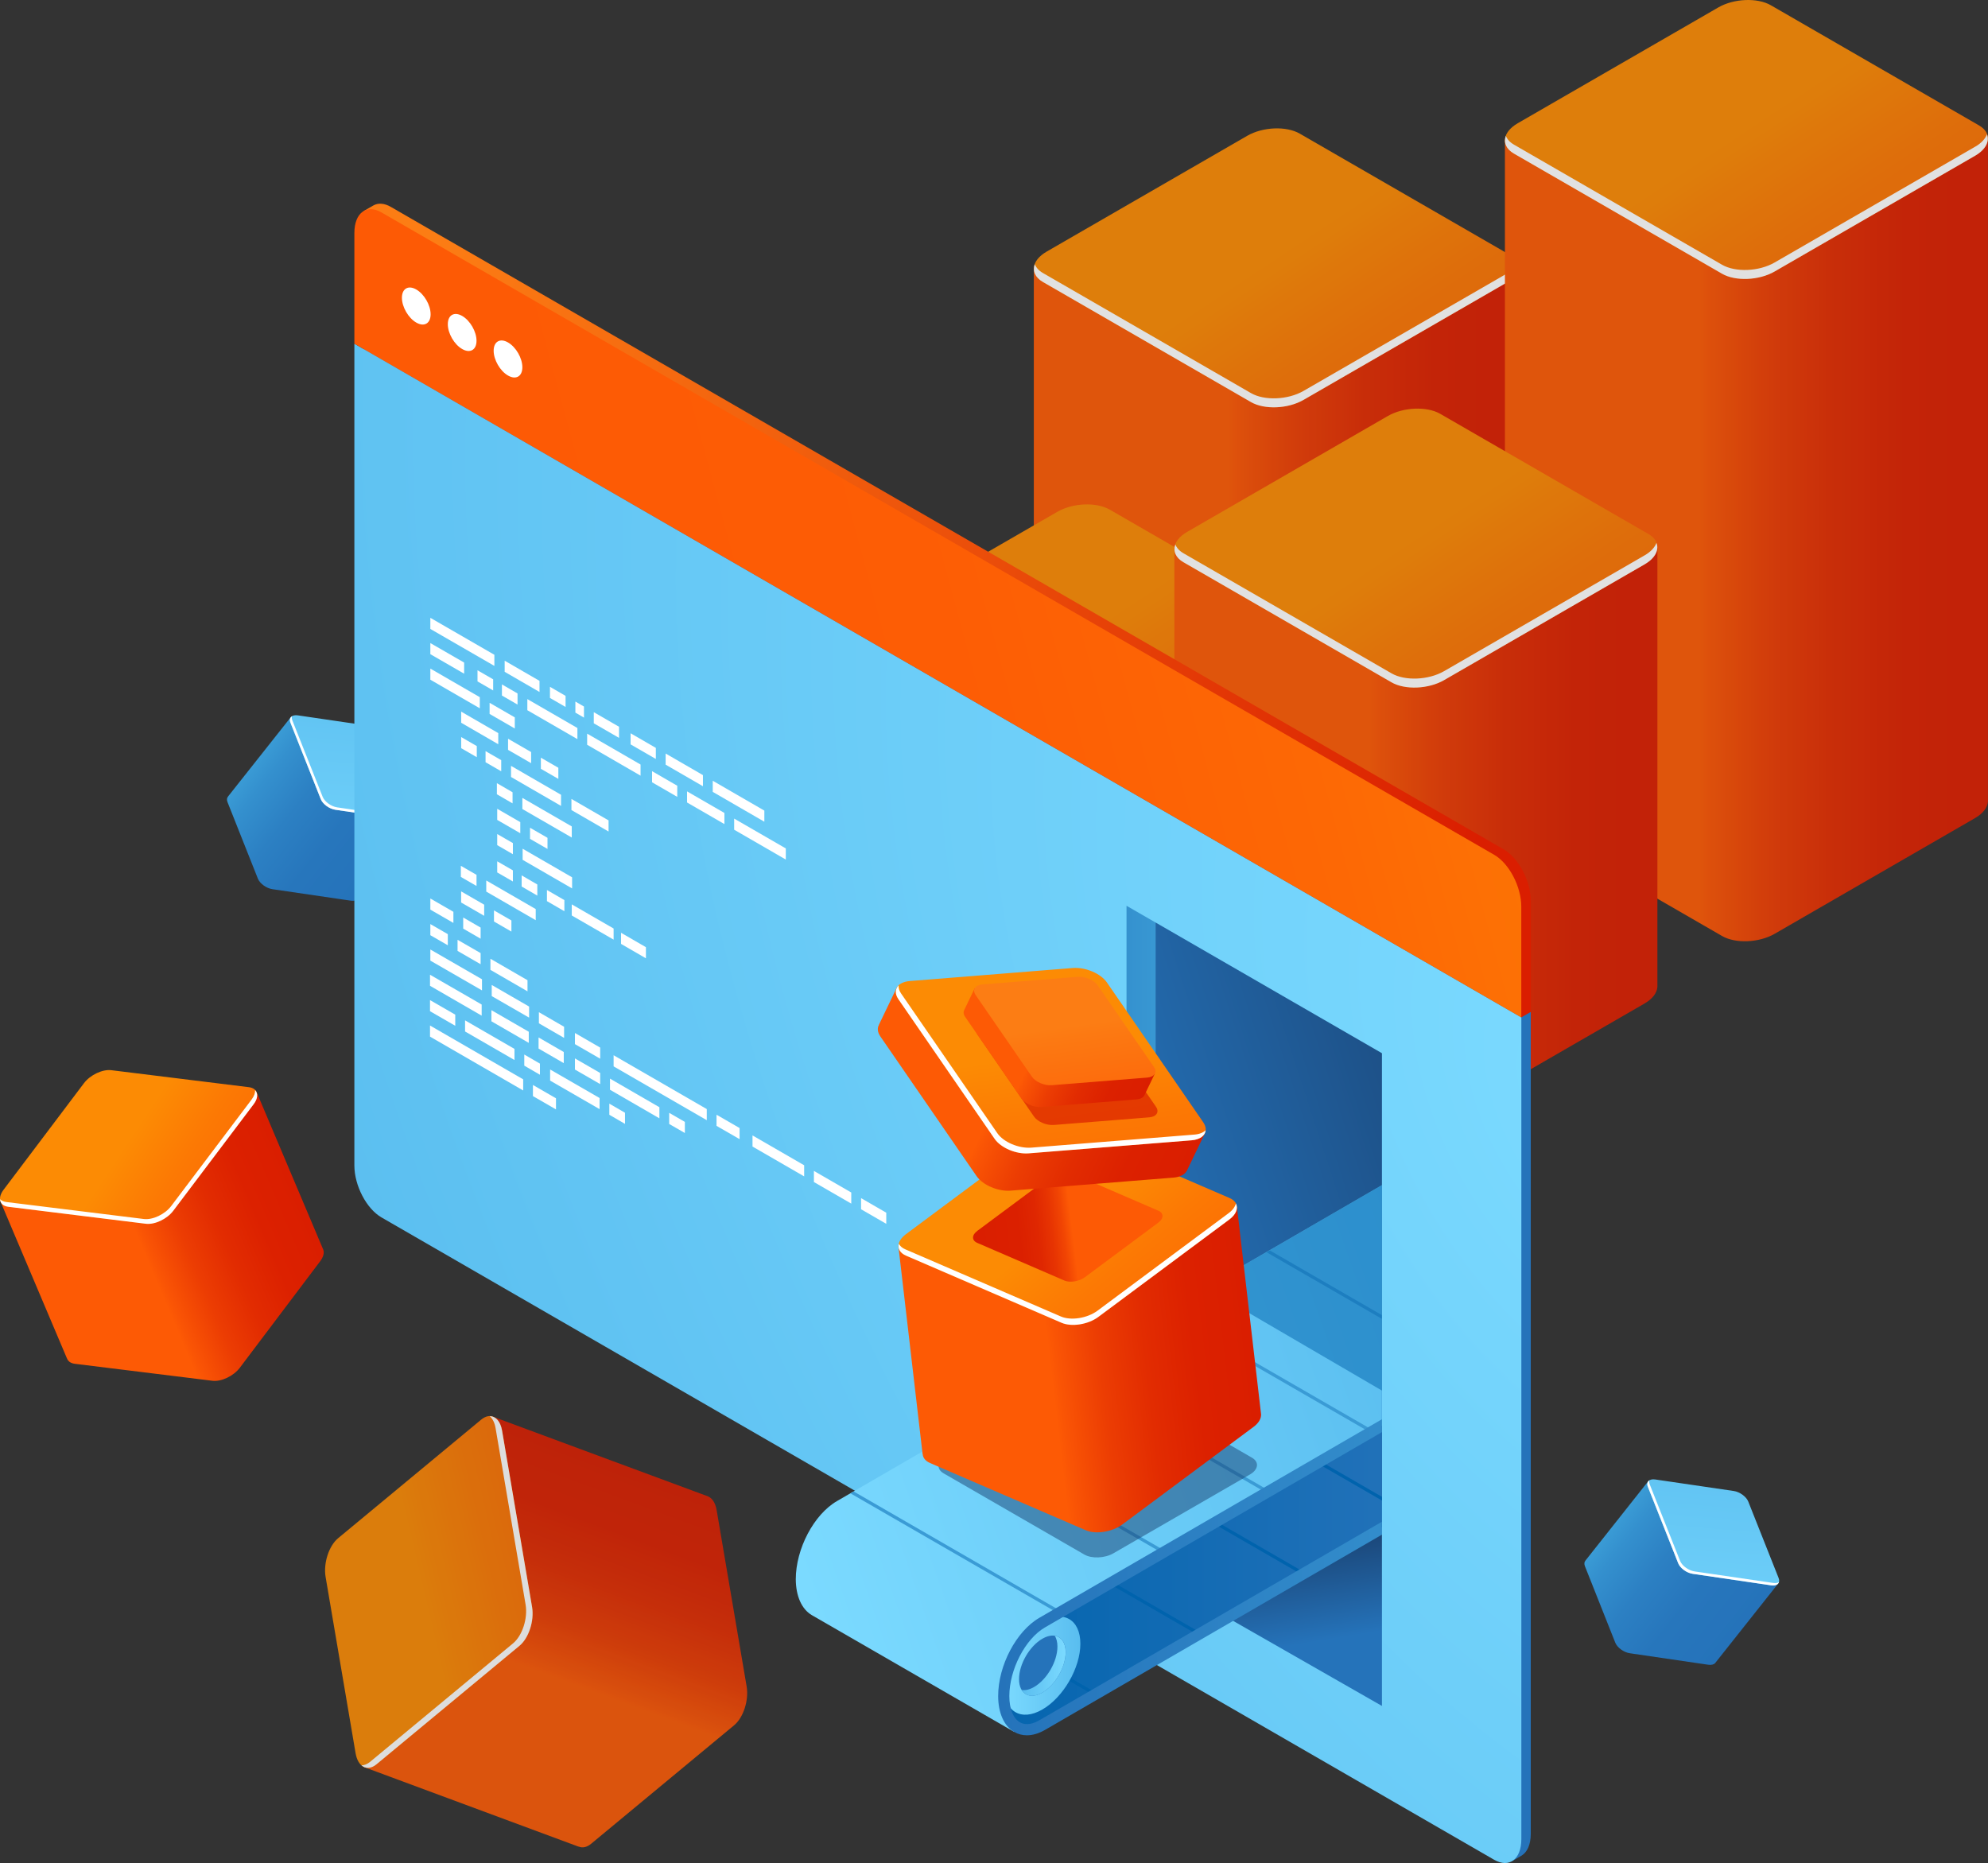 <?xml version="1.0" encoding="UTF-8" standalone="no"?>
<!-- Generator: Adobe Illustrator 23.0.2, SVG Export Plug-In . SVG Version: 6.00 Build 0)  -->

<svg
   xmlns:dc="http://purl.org/dc/elements/1.1/"
   xmlns:cc="http://creativecommons.org/ns#"
   xmlns:rdf="http://www.w3.org/1999/02/22-rdf-syntax-ns#"
   xmlns:svg="http://www.w3.org/2000/svg"
   xmlns="http://www.w3.org/2000/svg"
   xmlns:xlink="http://www.w3.org/1999/xlink"
   xmlns:sodipodi="http://sodipodi.sourceforge.net/DTD/sodipodi-0.dtd"
   xmlns:inkscape="http://www.inkscape.org/namespaces/inkscape"
   version="1.1"
   id="Ñëîé_1"
   x="0px"
   y="0px"
   viewBox="0 0 362.96 340.172"
   xml:space="preserve"
   sodipodi:docname="webDev.svg"
   inkscape:version="0.92.4 (5da689c313, 2019-01-14)"
   width="362.96"
   height="340.172"><rect x="0" y="0" width="362.96" height="340.172" fill="#333333" stroke="none"/><defs
     id="defs9061" /><sodipodi:namedview
     pagecolor="#ffffff"
     bordercolor="#666666"
     borderopacity="1"
     objecttolerance="10"
     gridtolerance="10"
     guidetolerance="10"
     inkscape:pageopacity="0"
     inkscape:pageshadow="2"
     inkscape:window-width="1920"
     inkscape:window-height="1017"
     id="namedview9059"
     showgrid="false"
     inkscape:zoom="1.3387888"
     inkscape:cx="43.434855"
     inkscape:cy="162.17428"
     inkscape:window-x="-8"
     inkscape:window-y="-8"
     inkscape:window-maximized="1"
     inkscape:current-layer="Ñëîé_1" /><style
     type="text/css"
     id="style7662">
	.st0{fill:url(#SVGID_1_);}
	.st1{opacity:0.5;}
	.st2{clip-path:url(#SVGID_3_);}
	.st3{fill:url(#SVGID_4_);}
	.st4{fill:url(#SVGID_5_);}
	.st5{fill:#FFFFFF;}
	.st6{fill:url(#SVGID_6_);}
	.st7{fill:url(#SVGID_7_);}
	.st8{clip-path:url(#SVGID_9_);}
	.st9{fill:url(#SVGID_10_);}
	.st10{fill:url(#SVGID_11_);}
	.st11{fill:url(#SVGID_12_);}
	.st12{fill:url(#SVGID_13_);}
	.st13{fill:url(#SVGID_14_);}
	.st14{fill:url(#SVGID_15_);}
	.st15{fill:url(#SVGID_16_);}
	.st16{fill:url(#SVGID_17_);}
	.st17{opacity:0.2;}
	.st18{fill:url(#SVGID_18_);}
	.st19{fill:url(#SVGID_19_);}
	.st20{fill:url(#SVGID_20_);}
	.st21{fill:url(#SVGID_21_);}
	.st22{opacity:0.25;}
	.st23{fill:url(#SVGID_22_);}
	.st24{fill:url(#SVGID_23_);}
	.st25{fill:#454D51;}
	.st26{fill:#4B4B4B;}
	.st27{fill:url(#SVGID_24_);}
	.st28{fill:#FD4902;}
	.st29{opacity:0.5;fill:#FD4902;}
	.st30{fill:url(#SVGID_25_);}
	.st31{clip-path:url(#SVGID_27_);}
	.st32{fill:url(#SVGID_28_);}
	.st33{fill:url(#SVGID_29_);}
	.st34{fill:url(#SVGID_30_);}
	.st35{fill:url(#SVGID_31_);}
	.st36{fill:url(#SVGID_32_);}
	.st37{fill:url(#SVGID_33_);}
	.st38{fill:url(#SVGID_34_);}
	.st39{fill:url(#SVGID_35_);}
	.st40{fill:url(#SVGID_36_);}
	.st41{fill:url(#SVGID_37_);}
	.st42{fill:url(#SVGID_38_);}
	.st43{fill:url(#SVGID_39_);}
	.st44{fill:url(#SVGID_40_);}
	.st45{fill:url(#SVGID_41_);}
	.st46{fill:#7BDAFF;}
	.st47{fill:url(#SVGID_42_);}
	.st48{clip-path:url(#SVGID_44_);}
	.st49{fill:url(#SVGID_45_);}
	.st50{fill:#0063AD;}
	.st51{fill:url(#SVGID_46_);}
	.st52{fill:#3A9BD5;}
	.st53{fill:url(#SVGID_47_);}
	.st54{fill:#2573BA;}
	.st55{fill:url(#SVGID_48_);}
	.st56{fill:url(#SVGID_49_);}
	.st57{opacity:0.5;fill:#0063AD;}
	.st58{opacity:0.5;fill:#1A4272;}
	.st59{fill:url(#SVGID_50_);}
	.st60{fill:url(#SVGID_51_);}
	.st61{fill:url(#SVGID_52_);}
	.st62{fill:url(#SVGID_53_);}
	.st63{fill:url(#SVGID_54_);}
	.st64{opacity:0.7;fill:#DA1E00;}
	.st65{fill:url(#SVGID_55_);}
	.st66{fill:url(#SVGID_56_);}
	.st67{clip-path:url(#SVGID_58_);}
	.st68{fill:url(#SVGID_59_);}
	.st69{fill:url(#SVGID_60_);}
</style><linearGradient
     id="SVGID_1_"
     gradientUnits="userSpaceOnUse"
     x1="-383.987"
     y1="1.429"
     x2="1126.308"
     y2="494.492"><stop
       offset="0"
       style="stop-color:#59BDEF"
       id="stop7664" /><stop
       offset="1"
       style="stop-color:#7BDAFF"
       id="stop7666" /></linearGradient><g
     class="st1"
     id="g7865"
     style="opacity:0.851"
     transform="translate(-224.74,-32.682)"><defs
       id="defs7730"><rect
         id="SVGID_8_"
         x="290.14"
         y="1.1"
         class="st1"
         width="309.86"
         height="261.52"
         style="opacity:0.5" /></defs><clipPath
       id="SVGID_9_"><use
         xlink:href="#SVGID_8_"
         style="overflow:visible"
         id="use7732"
         x="0"
         y="0"
         width="100%"
         height="100%" /></clipPath><g
       class="st8"
       clip-path="url(#SVGID_9_)"
       id="g7863"><g
         id="g7765"
         transform="translate(-25.67,92.6)"><linearGradient
           id="SVGID_10_"
           gradientUnits="userSpaceOnUse"
           x1="439.165"
           y1="79.187"
           x2="527.344"
           y2="79.187"><stop
             offset="0.403"
             style="stop-color:#FD5A05"
             id="stop7735" /><stop
             offset="0.423"
             style="stop-color:#FA5505"
             id="stop7737" /><stop
             offset="0.55"
             style="stop-color:#EC3D03"
             id="stop7739" /><stop
             offset="0.685"
             style="stop-color:#E22C01"
             id="stop7741" /><stop
             offset="0.829"
             style="stop-color:#DC2100"
             id="stop7743" /><stop
             offset="1"
             style="stop-color:#DA1E00"
             id="stop7745" /></linearGradient><path
           class="st9"
           d="m 527.34,-11.01 h -88.18 v 154.95 h 0.02 c -0.06,0.95 0.46,1.87 1.64,2.55 l 37.99,21.93 c 2.46,1.42 6.75,1.24 9.59,-0.4 l 36.61,-21.14 c 1.46,-0.85 2.24,-1.91 2.33,-2.95 h 0.01 V -11.01 Z"
           id="path7748"
           style="fill:url(#SVGID_10_)"
           inkscape:connector-curvature="0" /><linearGradient
           id="SVGID_11_"
           gradientUnits="userSpaceOnUse"
           x1="444.36"
           y1="-69.672"
           x2="538.497"
           y2="72.293"><stop
             offset="0.403"
             style="stop-color:#FC8B04"
             id="stop7750" /><stop
             offset="0.51"
             style="stop-color:#FC7904"
             id="stop7752" /><stop
             offset="0.656"
             style="stop-color:#FD6805"
             id="stop7754" /><stop
             offset="0.813"
             style="stop-color:#FD5D05"
             id="stop7756" /><stop
             offset="1"
             style="stop-color:#FD5A05"
             id="stop7758" /></linearGradient><path
           class="st10"
           d="M 478.81,13.49 440.82,-8.44 c -2.46,-1.42 -2.15,-3.9 0.69,-5.54 l 36.61,-21.14 c 2.84,-1.64 7.13,-1.82 9.59,-0.4 l 37.99,21.93 c 2.46,1.42 2.15,3.9 -0.69,5.54 L 488.4,13.1 c -2.84,1.64 -7.13,1.81 -9.59,0.39 z"
           id="path7761"
           style="fill:url(#SVGID_11_)"
           inkscape:connector-curvature="0" /><path
           class="st5"
           d="M 525.01,-9.67 488.4,11.46 c -2.84,1.64 -7.13,1.82 -9.59,0.4 l -37.99,-21.93 c -0.78,-0.45 -1.25,-1.01 -1.48,-1.61 -0.44,1.19 0.02,2.41 1.48,3.25 l 37.99,21.93 c 2.46,1.42 6.75,1.24 9.59,-0.4 l 36.61,-21.14 c 1.94,-1.12 2.67,-2.63 2.17,-3.92 -0.3,0.81 -1.02,1.62 -2.17,2.29 z"
           id="path7763"
           style="fill:#ffffff"
           inkscape:connector-curvature="0" /></g><g
         id="g7797"><linearGradient
           id="SVGID_12_"
           gradientUnits="userSpaceOnUse"
           x1="499.5"
           y1="131.345"
           x2="587.679"
           y2="131.345"><stop
             offset="0.403"
             style="stop-color:#FD5A05"
             id="stop7767" /><stop
             offset="0.423"
             style="stop-color:#FA5505"
             id="stop7769" /><stop
             offset="0.55"
             style="stop-color:#EC3D03"
             id="stop7771" /><stop
             offset="0.685"
             style="stop-color:#E22C01"
             id="stop7773" /><stop
             offset="0.829"
             style="stop-color:#DC2100"
             id="stop7775" /><stop
             offset="1"
             style="stop-color:#DA1E00"
             id="stop7777" /></linearGradient><path
           class="st11"
           d="M 587.68,58.15 H 499.5 v 120.96 h 0.02 c -0.06,0.95 0.46,1.87 1.64,2.55 l 37.99,21.93 c 2.46,1.42 6.75,1.24 9.59,-0.4 l 36.61,-21.14 c 1.46,-0.85 2.24,-1.91 2.33,-2.95 h 0.01 V 58.15 Z"
           id="path7780"
           style="fill:url(#SVGID_12_)"
           inkscape:connector-curvature="0" /><linearGradient
           id="SVGID_13_"
           gradientUnits="userSpaceOnUse"
           x1="504.695"
           y1="-0.517"
           x2="598.833"
           y2="141.448"><stop
             offset="0.403"
             style="stop-color:#FC8B04"
             id="stop7782" /><stop
             offset="0.51"
             style="stop-color:#FC7904"
             id="stop7784" /><stop
             offset="0.656"
             style="stop-color:#FD6805"
             id="stop7786" /><stop
             offset="0.813"
             style="stop-color:#FD5D05"
             id="stop7788" /><stop
             offset="1"
             style="stop-color:#FD5A05"
             id="stop7790" /></linearGradient><path
           class="st12"
           d="M 539.15,82.65 501.16,60.72 c -2.46,-1.42 -2.15,-3.9 0.69,-5.54 l 36.61,-21.14 c 2.84,-1.64 7.13,-1.82 9.59,-0.4 l 37.99,21.93 c 2.46,1.42 2.15,3.9 -0.69,5.54 l -36.61,21.14 c -2.84,1.64 -7.14,1.82 -9.59,0.4 z"
           id="path7793"
           style="fill:url(#SVGID_13_)"
           inkscape:connector-curvature="0" /><path
           class="st5"
           d="m 585.34,59.48 -36.61,21.14 c -2.84,1.64 -7.13,1.82 -9.59,0.4 L 501.15,59.09 c -0.78,-0.45 -1.25,-1.01 -1.48,-1.61 -0.44,1.19 0.02,2.41 1.48,3.25 l 37.99,21.93 c 2.46,1.42 6.75,1.24 9.59,-0.4 l 36.61,-21.14 c 1.94,-1.12 2.67,-2.63 2.17,-3.92 -0.3,0.81 -1.01,1.62 -2.17,2.28 z"
           id="path7795"
           style="fill:#ffffff"
           inkscape:connector-curvature="0" /></g><g
         id="g7829"><linearGradient
           id="SVGID_14_"
           gradientUnits="userSpaceOnUse"
           x1="378.817"
           y1="176.746"
           x2="466.996"
           y2="176.746"><stop
             offset="0.403"
             style="stop-color:#FD5A05"
             id="stop7799" /><stop
             offset="0.423"
             style="stop-color:#FA5505"
             id="stop7801" /><stop
             offset="0.55"
             style="stop-color:#EC3D03"
             id="stop7803" /><stop
             offset="0.685"
             style="stop-color:#E22C01"
             id="stop7805" /><stop
             offset="0.829"
             style="stop-color:#DC2100"
             id="stop7807" /><stop
             offset="1"
             style="stop-color:#DA1E00"
             id="stop7809" /></linearGradient><path
           class="st13"
           d="m 467,150.25 h -88.18 v 27.55 h 0.02 c -0.06,0.95 0.46,1.87 1.64,2.55 l 37.99,21.93 c 2.46,1.42 6.75,1.24 9.59,-0.4 l 36.61,-21.14 c 1.46,-0.85 2.24,-1.91 2.33,-2.95 v 0 z"
           id="path7812"
           style="fill:url(#SVGID_14_)"
           inkscape:connector-curvature="0" /><linearGradient
           id="SVGID_15_"
           gradientUnits="userSpaceOnUse"
           x1="384.012"
           y1="91.587"
           x2="478.15"
           y2="233.551"><stop
             offset="0.403"
             style="stop-color:#FC8B04"
             id="stop7814" /><stop
             offset="0.51"
             style="stop-color:#FC7904"
             id="stop7816" /><stop
             offset="0.656"
             style="stop-color:#FD6805"
             id="stop7818" /><stop
             offset="0.813"
             style="stop-color:#FD5D05"
             id="stop7820" /><stop
             offset="1"
             style="stop-color:#FD5A05"
             id="stop7822" /></linearGradient><path
           class="st14"
           d="m 418.46,174.75 -37.99,-21.93 c -2.46,-1.42 -2.15,-3.9 0.69,-5.54 l 36.61,-21.14 c 2.84,-1.64 7.13,-1.82 9.59,-0.4 l 37.99,21.93 c 2.46,1.42 2.15,3.9 -0.69,5.54 l -36.61,21.14 c -2.84,1.64 -7.13,1.82 -9.59,0.4 z"
           id="path7825"
           style="fill:url(#SVGID_15_)"
           inkscape:connector-curvature="0" /><path
           class="st5"
           d="m 464.66,151.59 -36.61,21.14 c -2.84,1.64 -7.13,1.82 -9.59,0.4 L 380.47,151.2 c -0.78,-0.45 -1.25,-1.01 -1.48,-1.61 -0.44,1.19 0.02,2.41 1.48,3.25 l 37.99,21.93 c 2.46,1.42 6.75,1.24 9.59,-0.4 l 36.61,-21.14 c 1.94,-1.12 2.67,-2.63 2.17,-3.92 -0.3,0.8 -1.01,1.61 -2.17,2.28 z"
           id="path7827"
           style="fill:#ffffff"
           inkscape:connector-curvature="0" /></g><g
         id="g7861"><linearGradient
           id="SVGID_16_"
           gradientUnits="userSpaceOnUse"
           x1="439.152"
           y1="185.581"
           x2="527.331"
           y2="185.581"><stop
             offset="0.403"
             style="stop-color:#FD5A05"
             id="stop7831" /><stop
             offset="0.423"
             style="stop-color:#FA5505"
             id="stop7833" /><stop
             offset="0.55"
             style="stop-color:#EC3D03"
             id="stop7835" /><stop
             offset="0.685"
             style="stop-color:#E22C01"
             id="stop7837" /><stop
             offset="0.829"
             style="stop-color:#DC2100"
             id="stop7839" /><stop
             offset="1"
             style="stop-color:#DA1E00"
             id="stop7841" /></linearGradient><path
           class="st15"
           d="m 527.33,132.76 h -88.18 v 80.21 h 0.02 c -0.06,0.95 0.46,1.87 1.64,2.55 l 37.99,21.93 c 2.46,1.42 6.75,1.24 9.59,-0.4 L 525,215.91 c 1.46,-0.85 2.24,-1.91 2.33,-2.95 h 0.01 v -80.2 z"
           id="path7844"
           style="fill:url(#SVGID_16_)"
           inkscape:connector-curvature="0" /><linearGradient
           id="SVGID_17_"
           gradientUnits="userSpaceOnUse"
           x1="444.347"
           y1="74.096"
           x2="538.485"
           y2="216.06"><stop
             offset="0.403"
             style="stop-color:#FC8B04"
             id="stop7846" /><stop
             offset="0.51"
             style="stop-color:#FC7904"
             id="stop7848" /><stop
             offset="0.656"
             style="stop-color:#FD6805"
             id="stop7850" /><stop
             offset="0.813"
             style="stop-color:#FD5D05"
             id="stop7852" /><stop
             offset="1"
             style="stop-color:#FD5A05"
             id="stop7854" /></linearGradient><path
           class="st16"
           d="m 478.8,157.26 -37.99,-21.93 c -2.46,-1.42 -2.15,-3.9 0.69,-5.54 l 36.61,-21.14 c 2.84,-1.64 7.13,-1.82 9.59,-0.4 l 37.99,21.93 c 2.46,1.42 2.15,3.9 -0.69,5.54 l -36.61,21.14 c -2.84,1.64 -7.13,1.82 -9.59,0.4 z"
           id="path7857"
           style="fill:url(#SVGID_17_)"
           inkscape:connector-curvature="0" /><path
           class="st5"
           d="m 525,134.09 -36.61,21.14 c -2.84,1.64 -7.13,1.82 -9.59,0.4 L 440.81,133.7 c -0.78,-0.45 -1.25,-1.01 -1.48,-1.61 -0.44,1.19 0.02,2.41 1.48,3.25 l 37.99,21.93 c 2.46,1.42 6.75,1.24 9.59,-0.4 L 525,135.73 c 1.94,-1.12 2.67,-2.63 2.17,-3.92 -0.31,0.81 -1.02,1.62 -2.17,2.28 z"
           id="path7859"
           style="fill:#ffffff"
           inkscape:connector-curvature="0" /></g></g></g><g
     class="st1"
     id="g7929"
     style="opacity:0.831"
     transform="translate(-407.486,-96.062)"><linearGradient
       id="SVGID_20_"
       gradientUnits="userSpaceOnUse"
       x1="32.742"
       y1="518.438"
       x2="100.913"
       y2="518.438"
       gradientTransform="matrix(0.348,-0.938,0.938,0.348,5.268,279.825)"><stop
         offset="0.403"
         style="stop-color:#FD5A05"
         id="stop7899" /><stop
         offset="0.423"
         style="stop-color:#FA5505"
         id="stop7901" /><stop
         offset="0.55"
         style="stop-color:#EC3D03"
         id="stop7903" /><stop
         offset="0.685"
         style="stop-color:#E22C01"
         id="stop7905" /><stop
         offset="0.829"
         style="stop-color:#DC2100"
         id="stop7907" /><stop
         offset="1"
         style="stop-color:#DA1E00"
         id="stop7909" /></linearGradient><path
       class="st20"
       d="m 497.63,354.79 -23.7,63.92 39.18,14.53 0.01,-0.02 c 0.67,0.3 1.48,0.17 2.29,-0.5 l 26.11,-21.64 c 1.69,-1.4 2.71,-4.56 2.29,-7.06 l -5.48,-32.22 c -0.22,-1.29 -0.78,-2.14 -1.51,-2.48 v -0.01 z"
       id="path7912"
       style="fill:url(#SVGID_20_)"
       inkscape:connector-curvature="0" /><linearGradient
       id="SVGID_21_"
       gradientUnits="userSpaceOnUse"
       x1="36.758"
       y1="442.359"
       x2="109.535"
       y2="552.11"
       gradientTransform="matrix(0.348,-0.938,0.938,0.348,5.268,279.825)"><stop
         offset="0.403"
         style="stop-color:#FC8B04"
         id="stop7914" /><stop
         offset="0.51"
         style="stop-color:#FC7904"
         id="stop7916" /><stop
         offset="0.656"
         style="stop-color:#FD6805"
         id="stop7918" /><stop
         offset="0.813"
         style="stop-color:#FD5D05"
         id="stop7920" /><stop
         offset="1"
         style="stop-color:#FD5A05"
         id="stop7922" /></linearGradient><path
       class="st21"
       d="m 502.35,396.55 -26.11,21.64 c -1.69,1.4 -3.4,0.51 -3.83,-1.99 l -5.48,-32.22 c -0.42,-2.5 0.6,-5.66 2.29,-7.06 l 26.11,-21.64 c 1.69,-1.4 3.4,-0.51 3.83,1.99 l 5.48,32.22 c 0.42,2.5 -0.6,5.66 -2.29,7.06 z"
       id="path7925"
       style="fill:url(#SVGID_21_)"
       inkscape:connector-curvature="0" /><path
       class="st5"
       d="m 497.97,356.84 5.48,32.22 c 0.42,2.5 -0.6,5.66 -2.29,7.06 l -26.11,21.64 c -0.54,0.44 -1.07,0.63 -1.57,0.64 0.75,0.64 1.75,0.63 2.75,-0.2 l 26.11,-21.64 c 1.69,-1.4 2.71,-4.56 2.29,-7.06 l -5.48,-32.22 c -0.29,-1.71 -1.19,-2.64 -2.26,-2.63 0.52,0.44 0.91,1.17 1.08,2.19 z"
       id="path7927"
       style="fill:#ffffff"
       inkscape:connector-curvature="0" /></g><linearGradient
     id="SVGID_25_"
     gradientUnits="userSpaceOnUse"
     x1="84.869"
     y1="78.722"
     x2="137.074"
     y2="78.722"><stop
       offset="0"
       style="stop-color:#59BDEF"
       id="stop8450" /><stop
       offset="1"
       style="stop-color:#7BDAFF"
       id="stop8452" /></linearGradient><g
     id="g8519"
     transform="translate(-224.74,-32.682)"><linearGradient
       id="SVGID_30_"
       gradientUnits="userSpaceOnUse"
       x1="1014.209"
       y1="335.432"
       x2="1065.059"
       y2="335.432"
       gradientTransform="matrix(0.921,-0.39,0.39,0.921,-831.023,360.015)"><stop
         offset="0.403"
         style="stop-color:#FD5A05"
         id="stop8489" /><stop
         offset="0.423"
         style="stop-color:#FA5505"
         id="stop8491" /><stop
         offset="0.55"
         style="stop-color:#EC3D03"
         id="stop8493" /><stop
         offset="0.685"
         style="stop-color:#E22C01"
         id="stop8495" /><stop
         offset="0.829"
         style="stop-color:#DC2100"
         id="stop8497" /><stop
         offset="1"
         style="stop-color:#DA1E00"
         id="stop8499" /></linearGradient><path
       class="st34"
       d="m 271.63,232.19 -46.82,19.84 12.16,28.7 0.01,-0.01 c 0.18,0.52 0.67,0.89 1.44,0.98 l 25.1,3.1 c 1.62,0.2 3.86,-0.86 5,-2.37 l 14.68,-19.46 c 0.59,-0.78 0.76,-1.52 0.57,-2.09 v 0 z"
       id="path8502"
       inkscape:connector-curvature="0"
       style="fill:url(#SVGID_30_)" /><linearGradient
       id="SVGID_31_"
       gradientUnits="userSpaceOnUse"
       x1="1017.205"
       y1="278.683"
       x2="1071.491"
       y2="360.55"
       gradientTransform="matrix(0.921,-0.39,0.39,0.921,-831.023,360.015)"><stop
         offset="0.403"
         style="stop-color:#FC8B04"
         id="stop8504" /><stop
         offset="0.51"
         style="stop-color:#FC7904"
         id="stop8506" /><stop
         offset="0.656"
         style="stop-color:#FD6805"
         id="stop8508" /><stop
         offset="0.813"
         style="stop-color:#FD5D05"
         id="stop8510" /><stop
         offset="1"
         style="stop-color:#FD5A05"
         id="stop8512" /></linearGradient><path
       class="st35"
       d="m 251.37,256.12 -25.1,-3.1 c -1.62,-0.2 -2.02,-1.59 -0.88,-3.1 l 14.68,-19.46 c 1.14,-1.51 3.38,-2.57 5,-2.37 l 25.1,3.1 c 1.62,0.2 2.02,1.59 0.88,3.1 l -14.68,19.46 c -1.14,1.51 -3.38,2.57 -5,2.37 z"
       id="path8515"
       inkscape:connector-curvature="0"
       style="fill:url(#SVGID_31_)" /><path
       class="st5"
       d="M 270.69,233.43 256,252.89 c -1.14,1.51 -3.38,2.57 -5,2.37 l -25.1,-3.1 c -0.52,-0.06 -0.89,-0.26 -1.15,-0.52 0.03,0.73 0.55,1.27 1.52,1.39 l 25.1,3.1 c 1.62,0.2 3.86,-0.86 5,-2.37 l 14.68,-19.46 c 0.78,-1.03 0.82,-1.99 0.27,-2.57 0.03,0.49 -0.17,1.08 -0.63,1.7 z"
       id="path8517"
       inkscape:connector-curvature="0"
       style="fill:#ffffff" /></g><g
     id="g8543"
     transform="translate(-224.74,-32.682)"><linearGradient
       id="SVGID_32_"
       gradientUnits="userSpaceOnUse"
       x1="288.774"
       y1="187.003"
       x2="318.977"
       y2="187.003"
       gradientTransform="matrix(0.784,0.621,-0.621,0.784,158.987,-151.564)"><stop
         offset="0"
         style="stop-color:#3A9BD5"
         id="stop8521" /><stop
         offset="0.117"
         style="stop-color:#3490CE"
         id="stop8523" /><stop
         offset="0.367"
         style="stop-color:#2C80C3"
         id="stop8525" /><stop
         offset="0.644"
         style="stop-color:#2776BC"
         id="stop8527" /><stop
         offset="1"
         style="stop-color:#2573BA"
         id="stop8529" /></linearGradient><path
       class="st36"
       d="m 301.54,182.34 -23.68,-18.74 -11.49,14.52 h 0.01 c -0.22,0.24 -0.27,0.6 -0.1,1.03 l 5.54,13.96 c 0.36,0.9 1.55,1.77 2.66,1.93 l 14.32,2.1 c 0.57,0.08 1.01,-0.04 1.25,-0.3 v 0 z"
       id="path8532"
       inkscape:connector-curvature="0"
       style="fill:url(#SVGID_32_)" /><linearGradient
       id="SVGID_33_"
       gradientUnits="userSpaceOnUse"
       x1="290.553"
       y1="153.296"
       x2="322.799"
       y2="201.924"
       gradientTransform="matrix(0.784,0.621,-0.621,0.784,158.987,-151.564)"><stop
         offset="0"
         style="stop-color:#59BDEF"
         id="stop8534" /><stop
         offset="1"
         style="stop-color:#7BDAFF"
         id="stop8536" /></linearGradient><path
       class="st37"
       d="m 283.3,178.6 -5.54,-13.96 c -0.36,-0.9 0.25,-1.5 1.36,-1.34 l 14.32,2.1 c 1.11,0.16 2.3,1.03 2.66,1.93 l 5.54,13.96 c 0.36,0.9 -0.25,1.5 -1.36,1.34 l -14.32,-2.1 c -1.11,-0.16 -2.3,-1.03 -2.66,-1.93 z"
       id="path8539"
       inkscape:connector-curvature="0"
       style="fill:url(#SVGID_33_)" /><path
       class="st5"
       d="m 300.63,182.2 -14.32,-2.1 c -1.11,-0.16 -2.3,-1.03 -2.66,-1.93 l -5.54,-13.96 c -0.11,-0.29 -0.12,-0.54 -0.05,-0.75 -0.37,0.23 -0.51,0.65 -0.29,1.19 l 5.54,13.96 c 0.36,0.9 1.55,1.77 2.66,1.93 l 14.32,2.1 c 0.76,0.11 1.27,-0.14 1.42,-0.59 -0.27,0.15 -0.63,0.21 -1.08,0.15 z"
       id="path8541"
       inkscape:connector-curvature="0"
       style="fill:#ffffff" /></g><g
     id="g8567"
     transform="translate(-224.74,-32.682)"><linearGradient
       id="SVGID_34_"
       gradientUnits="userSpaceOnUse"
       x1="569.694"
       y1="142.634"
       x2="599.898"
       y2="142.634"
       gradientTransform="matrix(0.784,0.621,-0.621,0.784,158.987,-151.564)"><stop
         offset="0"
         style="stop-color:#3A9BD5"
         id="stop8545" /><stop
         offset="0.117"
         style="stop-color:#3490CE"
         id="stop8547" /><stop
         offset="0.367"
         style="stop-color:#2C80C3"
         id="stop8549" /><stop
         offset="0.644"
         style="stop-color:#2776BC"
         id="stop8551" /><stop
         offset="1"
         style="stop-color:#2573BA"
         id="stop8553" /></linearGradient><path
       class="st38"
       d="m 549.37,321.85 -23.68,-18.74 -11.49,14.52 h 0.01 c -0.22,0.24 -0.27,0.6 -0.1,1.03 l 5.54,13.96 c 0.36,0.9 1.55,1.77 2.66,1.93 l 14.32,2.1 c 0.57,0.08 1.01,-0.04 1.25,-0.3 v 0 z"
       id="path8556"
       inkscape:connector-curvature="0"
       style="fill:url(#SVGID_34_)" /><linearGradient
       id="SVGID_35_"
       gradientUnits="userSpaceOnUse"
       x1="571.474"
       y1="108.927"
       x2="603.719"
       y2="157.554"
       gradientTransform="matrix(0.784,0.621,-0.621,0.784,158.987,-151.564)"><stop
         offset="0"
         style="stop-color:#59BDEF"
         id="stop8558" /><stop
         offset="1"
         style="stop-color:#7BDAFF"
         id="stop8560" /></linearGradient><path
       class="st39"
       d="m 531.13,318.12 -5.54,-13.96 c -0.36,-0.9 0.25,-1.5 1.36,-1.34 l 14.32,2.1 c 1.11,0.16 2.3,1.03 2.66,1.93 l 5.54,13.96 c 0.36,0.9 -0.25,1.5 -1.36,1.34 l -14.32,-2.1 c -1.11,-0.16 -2.31,-1.03 -2.66,-1.93 z"
       id="path8563"
       inkscape:connector-curvature="0"
       style="fill:url(#SVGID_35_)" /><path
       class="st5"
       d="m 548.46,321.71 -14.32,-2.1 c -1.11,-0.16 -2.3,-1.03 -2.66,-1.93 l -5.54,-13.96 c -0.11,-0.29 -0.12,-0.54 -0.05,-0.75 -0.37,0.23 -0.51,0.65 -0.29,1.19 l 5.54,13.96 c 0.36,0.9 1.55,1.77 2.66,1.93 l 14.32,2.1 c 0.76,0.11 1.27,-0.14 1.42,-0.59 -0.27,0.16 -0.63,0.22 -1.08,0.15 z"
       id="path8565"
       inkscape:connector-curvature="0"
       style="fill:#ffffff" /></g><g
     id="g9016"
     transform="translate(-224.74,-32.682)"><g
       id="g9014"><g
         id="g8596"><linearGradient
           id="SVGID_36_"
           gradientUnits="userSpaceOnUse"
           x1="291.17"
           y1="233.511"
           x2="504.225"
           y2="233.511"><stop
             offset="0"
             style="stop-color:#3A9BD5"
             id="stop8569" /><stop
             offset="0.117"
             style="stop-color:#3490CE"
             id="stop8571" /><stop
             offset="0.367"
             style="stop-color:#2C80C3"
             id="stop8573" /><stop
             offset="0.644"
             style="stop-color:#2776BC"
             id="stop8575" /><stop
             offset="1"
             style="stop-color:#2573BA"
             id="stop8577" /></linearGradient><path
           class="st40"
           d="m 291.17,94.44 v 150.07 c 0,3.65 2.22,7.89 4.95,9.47 l 203.15,117.29 c 0.49,0.28 0.97,0.46 1.41,0.54 v 0.77 l 1.73,-1 c 0,0 0.01,-0.01 0.01,-0.01 l 0.18,-0.1 h -0.01 c 1,-0.63 1.63,-2.01 1.63,-3.95 V 217.45 Z"
           id="path8580"
           inkscape:connector-curvature="0"
           style="fill:url(#SVGID_36_)" /><g
           id="g8594"><g
             id="g8584"><path
               class="st5"
               d="m 305.09,89.07 c 0,1.67 -1.17,2.35 -2.62,1.51 -1.45,-0.83 -2.62,-2.86 -2.62,-4.53 0,-1.67 1.17,-2.35 2.62,-1.51 1.45,0.83 2.62,2.86 2.62,4.53 z"
               id="path8582"
               inkscape:connector-curvature="0"
               style="fill:#ffffff" /></g><g
             id="g8588"><ellipse
               transform="matrix(0.866,-0.5,0.5,0.866,-4.547,167.813)"
               class="st5"
               cx="310.85"
               cy="92.39"
               rx="2.14"
               ry="3.7"
               id="ellipse8586"
               style="fill:#ffffff" /></g><g
             id="g8592"><path
               class="st5"
               d="m 321.84,98.74 c 0,1.67 -1.17,2.35 -2.62,1.51 -1.45,-0.83 -2.62,-2.86 -2.62,-4.53 0,-1.67 1.17,-2.35 2.62,-1.51 1.45,0.83 2.62,2.86 2.62,4.53 z"
               id="path8590"
               inkscape:connector-curvature="0"
               style="fill:#ffffff" /></g></g></g><g
         id="g8641"><radialGradient
           id="SVGID_37_"
           cx="420.048"
           cy="719.406"
           r="321.439"
           gradientTransform="matrix(0.866,0.5,0,1,152.291,-694.047)"
           gradientUnits="userSpaceOnUse"><stop
             offset="0"
             style="stop-color:#7BDAFF"
             id="stop8598" /><stop
             offset="1"
             style="stop-color:#59BDEF"
             id="stop8600" /></radialGradient><path
           class="st41"
           d="M 497.54,372.26 294.39,254.97 c -2.74,-1.58 -4.95,-5.82 -4.95,-9.47 V 95.44 L 502.5,218.45 v 150.07 c -0.01,3.64 -2.22,5.32 -4.96,3.74 z"
           id="path8603"
           inkscape:connector-curvature="0"
           style="fill:url(#SVGID_37_)" /><linearGradient
           id="SVGID_38_"
           gradientUnits="userSpaceOnUse"
           x1="293.392"
           y1="115.667"
           x2="499.115"
           y2="171.427"><stop
             offset="0"
             style="stop-color:#FC7D14"
             id="stop8605" /><stop
             offset="0.37"
             style="stop-color:#F05D0D"
             id="stop8607" /><stop
             offset="1"
             style="stop-color:#DA1E00"
             id="stop8609" /></linearGradient><path
           class="st42"
           d="M 499.27,187.76 296.12,70.47 c -1.22,-0.71 -2.34,-0.76 -3.2,-0.28 v 0 l -1.84,1.06 0.71,0.12 c -0.39,0.72 -0.62,1.68 -0.62,2.84 v 20.23 l 210.66,121.62 0.67,2.38 1.73,-1 v -20.23 c 0,-3.63 -2.22,-7.87 -4.96,-9.45 z"
           id="path8612"
           inkscape:connector-curvature="0"
           style="fill:url(#SVGID_38_)" /><linearGradient
           id="SVGID_39_"
           gradientUnits="userSpaceOnUse"
           x1="639.83"
           y1="727.226"
           x2="200.341"
           y2="914.702"
           gradientTransform="matrix(0.866,0.5,0,1.155,152.291,-1012.328)"><stop
             offset="0.403"
             style="stop-color:#FC8B04"
             id="stop8614" /><stop
             offset="0.51"
             style="stop-color:#FC7904"
             id="stop8616" /><stop
             offset="0.656"
             style="stop-color:#FD6805"
             id="stop8618" /><stop
             offset="0.813"
             style="stop-color:#FD5D05"
             id="stop8620" /><stop
             offset="1"
             style="stop-color:#FD5A05"
             id="stop8622" /></linearGradient><path
           class="st43"
           d="m 294.39,71.47 203.15,117.29 c 2.74,1.58 4.95,5.82 4.95,9.47 v 20.23 L 289.44,95.44 V 75.22 c 0,-3.65 2.22,-5.33 4.95,-3.75 z"
           id="path8625"
           inkscape:connector-curvature="0"
           style="fill:url(#SVGID_39_)" /><g
           id="g8639"><g
             id="g8629"><path
               class="st5"
               d="m 303.36,90.07 c 0,1.67 -1.17,2.35 -2.62,1.51 -1.45,-0.83 -2.62,-2.86 -2.62,-4.53 0,-1.67 1.17,-2.35 2.62,-1.51 1.45,0.83 2.62,2.86 2.62,4.53 z"
               id="path8627"
               inkscape:connector-curvature="0"
               style="fill:#ffffff" /></g><g
             id="g8633"><path
               class="st5"
               d="m 311.74,94.9 c 0,1.67 -1.17,2.35 -2.62,1.51 -1.45,-0.83 -2.62,-2.86 -2.62,-4.53 0,-1.67 1.17,-2.35 2.62,-1.51 1.45,0.83 2.62,2.86 2.62,4.53 z"
               id="path8631"
               inkscape:connector-curvature="0"
               style="fill:#ffffff" /></g><g
             id="g8637"><path
               class="st5"
               d="m 320.11,99.74 c 0,1.67 -1.17,2.35 -2.62,1.51 -1.45,-0.83 -2.62,-2.86 -2.62,-4.53 0,-1.67 1.17,-2.35 2.62,-1.51 1.45,0.83 2.62,2.86 2.62,4.53 z"
               id="path8635"
               inkscape:connector-curvature="0"
               style="fill:#ffffff" /></g></g></g><g
         id="g8783"><polygon
           class="st5"
           points="315,152.24 303.31,145.49 303.31,147.52 315,154.27 "
           id="polygon8643"
           style="fill:#ffffff" /><polygon
           class="st5"
           points="323.24,157 316.88,153.32 316.88,155.35 323.24,159.03 "
           id="polygon8645"
           style="fill:#ffffff" /><polygon
           class="st5"
           points="337.76,165.38 333.15,162.72 333.15,164.75 337.76,167.41 "
           id="polygon8647"
           style="fill:#ffffff" /><polygon
           class="st5"
           points="331.36,161.69 329.79,160.78 329.79,162.8 331.36,163.71 "
           id="polygon8649"
           style="fill:#ffffff" /><polygon
           class="st5"
           points="328,159.74 325.15,158.09 325.15,160.12 328,161.77 "
           id="polygon8651"
           style="fill:#ffffff" /><polygon
           class="st5"
           points="318.73,163.67 314.13,161.01 314.13,163.04 318.73,165.7 "
           id="polygon8653"
           style="fill:#ffffff" /><polygon
           class="st5"
           points="312.34,159.98 303.31,154.76 303.31,156.79 312.34,162.01 "
           id="polygon8655"
           style="fill:#ffffff" /><g
           id="g8661"><polygon
             class="st5"
             points="329.19,192.87 320.16,187.65 320.16,189.68 329.19,194.9 "
             id="polygon8657"
             style="fill:#ffffff" /><polygon
             class="st5"
             points="318.38,186.62 315.52,184.97 315.52,187 318.38,188.65 "
             id="polygon8659"
             style="fill:#ffffff" /></g><polygon
           class="st5"
           points="329.13,183.58 320.11,178.37 320.11,180.4 329.13,185.61 "
           id="polygon8663"
           style="fill:#ffffff" /><polygon
           class="st5"
           points="318.32,177.34 315.46,175.68 315.46,177.71 318.32,179.37 "
           id="polygon8665"
           style="fill:#ffffff" /><polygon
           class="st5"
           points="303.25,221.96 320.26,231.79 320.26,229.76 303.25,219.93 "
           id="polygon8667"
           style="fill:#ffffff" /><polygon
           class="st5"
           points="322.04,232.82 326.25,235.25 326.25,233.22 322.04,230.79 "
           id="polygon8669"
           style="fill:#ffffff" /><polygon
           class="st5"
           points="336.77,227.39 353.78,237.22 353.78,235.19 336.77,225.36 "
           id="polygon8671"
           style="fill:#ffffff" /><polygon
           class="st5"
           points="355.56,238.25 359.77,240.68 359.77,238.65 355.56,236.22 "
           id="polygon8673"
           style="fill:#ffffff" /><polygon
           class="st5"
           points="303.25,217.32 307.86,219.98 307.86,217.95 303.25,215.29 "
           id="polygon8675"
           style="fill:#ffffff" /><polygon
           class="st5"
           points="329.71,223.33 334.32,225.99 334.32,223.96 329.71,221.3 "
           id="polygon8677"
           style="fill:#ffffff" /><polygon
           class="st5"
           points="309.65,221.02 318.67,226.23 318.67,224.2 309.65,218.99 "
           id="polygon8679"
           style="fill:#ffffff" /><polygon
           class="st5"
           points="320.46,227.26 323.32,228.92 323.32,226.89 320.46,225.23 "
           id="polygon8681"
           style="fill:#ffffff" /><polygon
           class="st5"
           points="325.18,229.99 334.21,235.2 334.21,233.17 325.18,227.96 "
           id="polygon8683"
           style="fill:#ffffff" /><polygon
           class="st5"
           points="335.99,236.23 338.85,237.89 338.85,235.86 335.99,234.2 "
           id="polygon8685"
           style="fill:#ffffff" /><polygon
           class="st5"
           points="329.71,227.97 334.32,230.63 334.32,228.6 329.71,225.94 "
           id="polygon8687"
           style="fill:#ffffff" /><polygon
           class="st5"
           points="336.11,231.66 345.13,236.88 345.13,234.85 336.11,229.63 "
           id="polygon8689"
           style="fill:#ffffff" /><polygon
           class="st5"
           points="346.92,237.91 349.78,239.56 349.78,237.53 346.92,235.88 "
           id="polygon8691"
           style="fill:#ffffff" /><polygon
           class="st5"
           points="303.25,212.68 312.68,218.13 312.68,216.1 303.25,210.66 "
           id="polygon8693"
           style="fill:#ffffff" /><polygon
           class="st5"
           points="314.46,219.16 321.28,223.1 321.28,221.07 314.46,217.13 "
           id="polygon8695"
           style="fill:#ffffff" /><polygon
           class="st5"
           points="323.07,224.14 327.67,226.8 327.67,224.77 323.07,222.11 "
           id="polygon8697"
           style="fill:#ffffff" /><polygon
           class="st5"
           points="362.13,242.03 371.56,247.48 371.56,245.45 362.13,240 "
           id="polygon8699"
           style="fill:#ffffff" /><polygon
           class="st5"
           points="373.34,248.51 380.16,252.45 380.16,250.42 373.34,246.48 "
           id="polygon8701"
           style="fill:#ffffff" /><polygon
           class="st5"
           points="381.95,253.48 386.55,256.14 386.55,254.11 381.95,251.45 "
           id="polygon8703"
           style="fill:#ffffff" /><polygon
           class="st5"
           points="368.21,187.6 358.78,182.15 358.78,184.18 368.21,189.63 "
           id="polygon8705"
           style="fill:#ffffff" /><polygon
           class="st5"
           points="357,181.12 350.18,177.18 350.18,179.21 357,183.15 "
           id="polygon8707"
           style="fill:#ffffff" /><polygon
           class="st5"
           points="348.39,176.15 343.79,173.49 343.79,175.52 348.39,178.18 "
           id="polygon8709"
           style="fill:#ffffff" /><polygon
           class="st5"
           points="364.29,180.69 354.87,175.24 354.87,177.27 364.29,182.72 "
           id="polygon8711"
           style="fill:#ffffff" /><polygon
           class="st5"
           points="353.08,174.21 346.27,170.27 346.27,172.3 353.08,176.24 "
           id="polygon8713"
           style="fill:#ffffff" /><polygon
           class="st5"
           points="344.48,169.24 339.87,166.57 339.87,168.6 344.48,171.26 "
           id="polygon8715"
           style="fill:#ffffff" /><polygon
           class="st5"
           points="324.7,185.66 321.51,183.82 321.51,185.85 324.7,187.69 "
           id="polygon8717"
           style="fill:#ffffff" /><polygon
           class="st5"
           points="319.73,182.79 315.52,180.36 315.52,182.39 319.73,184.82 "
           id="polygon8719"
           style="fill:#ffffff" /><polygon
           class="st5"
           points="303.31,208.08 312.74,213.52 312.74,211.49 303.31,206.05 "
           id="polygon8721"
           style="fill:#ffffff" /><polygon
           class="st5"
           points="314.52,214.56 321.34,218.49 321.34,216.47 314.52,212.53 "
           id="polygon8723"
           style="fill:#ffffff" /><polygon
           class="st5"
           points="323.13,219.53 327.73,222.19 327.73,220.16 323.13,217.5 "
           id="polygon8725"
           style="fill:#ffffff" /><polygon
           class="st5"
           points="303.31,203.44 306.5,205.28 306.5,203.25 303.31,201.41 "
           id="polygon8727"
           style="fill:#ffffff" /><polygon
           class="st5"
           points="308.28,206.31 312.49,208.74 312.49,206.71 308.28,204.28 "
           id="polygon8729"
           style="fill:#ffffff" /><polygon
           class="st5"
           points="314.28,209.77 321.05,213.69 321.05,211.66 314.28,207.74 "
           id="polygon8731"
           style="fill:#ffffff" /><polygon
           class="st5"
           points="326.68,172.87 323.49,171.03 323.49,173.06 326.68,174.9 "
           id="polygon8733"
           style="fill:#ffffff" /><polygon
           class="st5"
           points="321.71,170 317.5,167.57 317.5,169.6 321.71,172.03 "
           id="polygon8735"
           style="fill:#ffffff" /><polygon
           class="st5"
           points="315.71,166.54 308.94,162.62 308.94,164.65 315.71,168.57 "
           id="polygon8737"
           style="fill:#ffffff" /><polygon
           class="st5"
           points="335.85,182.48 329.07,178.56 329.07,180.59 335.85,184.51 "
           id="polygon8739"
           style="fill:#ffffff" /><polygon
           class="st5"
           points="327.17,177.8 318.04,172.52 318.04,174.55 327.17,179.83 "
           id="polygon8741"
           style="fill:#ffffff" /><polygon
           class="st5"
           points="316.25,171.48 313.39,169.83 313.39,171.86 316.25,173.51 "
           id="polygon8743"
           style="fill:#ffffff" /><polygon
           class="st5"
           points="311.79,168.91 308.94,167.26 308.94,169.29 311.79,170.94 "
           id="polygon8745"
           style="fill:#ffffff" /><g
           id="g8771"><polygon
             class="st5"
             points="322.55,198.67 313.52,193.45 313.52,195.48 322.55,200.7 "
             id="polygon8747"
             style="fill:#ffffff" /><polygon
             class="st5"
             points="311.74,192.42 308.88,190.77 308.88,192.8 311.74,194.45 "
             id="polygon8749"
             style="fill:#ffffff" /><polygon
             class="st5"
             points="318.11,200.75 314.93,198.91 314.93,200.94 318.11,202.78 "
             id="polygon8751"
             style="fill:#ffffff" /><polygon
             class="st5"
             points="327.78,197.03 324.6,195.19 324.6,197.22 327.78,199.06 "
             id="polygon8753"
             style="fill:#ffffff" /><polygon
             class="st5"
             points="336.77,202.22 329.13,197.81 329.13,199.84 336.77,204.25 "
             id="polygon8755"
             style="fill:#ffffff" /><polygon
             class="st5"
             points="342.67,205.63 338.13,203 338.13,205.03 342.67,207.66 "
             id="polygon8757"
             style="fill:#ffffff" /><polygon
             class="st5"
             points="313.14,197.87 308.93,195.44 308.93,197.47 313.14,199.9 "
             id="polygon8759"
             style="fill:#ffffff" /><g
             id="g8765"><polygon
               class="st5"
               points="312.49,202.05 309.31,200.21 309.31,202.24 312.49,204.08 "
               id="polygon8761"
               style="fill:#ffffff" /><polygon
               class="st5"
               points="307.52,199.17 303.31,196.74 303.31,198.77 307.52,201.2 "
               id="polygon8763"
               style="fill:#ffffff" /></g><polygon
             class="st5"
             points="322.84,194.18 319.98,192.52 319.98,194.55 322.84,196.21 "
             id="polygon8767"
             style="fill:#ffffff" /><polygon
             class="st5"
             points="318.38,191.6 315.52,189.95 315.52,191.98 318.38,193.63 "
             id="polygon8769"
             style="fill:#ffffff" /></g><polygon
           class="st5"
           points="341.69,172.28 331.94,166.64 331.94,168.67 341.69,174.31 "
           id="polygon8773"
           style="fill:#ffffff" /><polygon
           class="st5"
           points="330.16,165.61 321.02,160.33 321.02,162.36 330.16,167.64 "
           id="polygon8775"
           style="fill:#ffffff" /><polygon
           class="st5"
           points="319.23,159.3 316.38,157.65 316.38,159.68 319.23,161.33 "
           id="polygon8777"
           style="fill:#ffffff" /><polygon
           class="st5"
           points="314.78,156.72 311.92,155.07 311.92,157.1 314.78,158.75 "
           id="polygon8779"
           style="fill:#ffffff" /><polygon
           class="st5"
           points="303.31,150.1 309.48,153.66 309.48,155.69 303.31,152.13 "
           id="polygon8781"
           style="fill:#ffffff" /></g><g
         id="g9012"><g
           id="g8895"><linearGradient
             id="SVGID_40_"
             gradientUnits="userSpaceOnUse"
             x1="460.391"
             y1="333.224"
             x2="457.215"
             y2="313.83"><stop
               offset="0"
               style="stop-color:#2573BA"
               id="stop8785" /><stop
               offset="1"
               style="stop-color:#1A4272"
               id="stop8787" /></linearGradient><polygon
             class="st44"
             points="438.58,322.18 477.05,312.82 477.05,344.17 "
             id="polygon8790"
             style="fill:url(#SVGID_40_)" /><g
             id="g8893"><g
               id="g8816"><linearGradient
                 id="SVGID_41_"
                 gradientUnits="userSpaceOnUse"
                 x1="3324.502"
                 y1="262.59"
                 x2="3246.794"
                 y2="237.206"
                 gradientTransform="matrix(-1,0,0,1,3754.375,0)"><stop
                   offset="0"
                   style="stop-color:#2573BA"
                   id="stop8792" /><stop
                   offset="1"
                   style="stop-color:#1A4272"
                   id="stop8794" /></linearGradient><polygon
                 class="st45"
                 points="477.05,306.76 477.05,224.99 435.7,201.11 435.7,282.88 "
                 id="polygon8797"
                 style="fill:url(#SVGID_41_)" /><polygon
                 class="st46"
                 points="477.05,306.76 477.05,312.82 430.41,285.9 430.41,198.06 435.7,201.11 435.7,282.88 "
                 id="polygon8799"
                 style="fill:#7bdaff" /><linearGradient
                 id="SVGID_42_"
                 gradientUnits="userSpaceOnUse"
                 x1="422.043"
                 y1="255.443"
                 x2="452.94"
                 y2="255.443"><stop
                   offset="0"
                   style="stop-color:#2573BA"
                   id="stop8801" /><stop
                   offset="7.539809e-03"
                   style="stop-color:#2674BB"
                   id="stop8803" /><stop
                   offset="0.133"
                   style="stop-color:#2F86C7"
                   id="stop8805" /><stop
                   offset="0.286"
                   style="stop-color:#3592CF"
                   id="stop8807" /><stop
                   offset="0.493"
                   style="stop-color:#3999D4"
                   id="stop8809" /><stop
                   offset="1"
                   style="stop-color:#3A9BD5"
                   id="stop8811" /></linearGradient><polygon
                 class="st47"
                 points="477.05,306.76 477.05,312.82 430.41,285.9 430.41,198.06 435.7,201.11 435.7,282.88 "
                 id="polygon8814"
                 style="fill:url(#SVGID_42_)" /></g><g
               id="g8889"><defs
                 id="defs8819"><polygon
                   id="SVGID_43_"
                   points="477.05,334.16 437.74,363.51 379.74,353.16 355.71,312.87 477.05,242.16 477.05,263.53 " /></defs><clipPath
                 id="SVGID_44_"><use
                   xlink:href="#SVGID_43_"
                   style="overflow:visible"
                   id="use8821"
                   x="0"
                   y="0"
                   width="100%"
                   height="100%" /></clipPath><g
                 class="st48"
                 clip-path="url(#SVGID_44_)"
                 id="g8887"><linearGradient
                   id="SVGID_45_"
                   gradientUnits="userSpaceOnUse"
                   x1="3266.133"
                   y1="313.528"
                   x2="3359.338"
                   y2="313.528"
                   gradientTransform="matrix(-1,0,0,1,3754.375,0)"><stop
                     offset="0"
                     style="stop-color:#2573BA"
                     id="stop8824" /><stop
                     offset="1"
                     style="stop-color:#0063AD"
                     id="stop8826" /></linearGradient><path
                   class="st49"
                   d="m 412.34,348.51 65.82,-37.63 10.08,-32.32 -65.88,29.28 c 0,0 -27.04,20.21 -27.32,20.64 -0.28,0.42 14.49,18.97 14.49,18.97 z"
                   id="path8829"
                   inkscape:connector-curvature="0"
                   style="fill:url(#SVGID_45_)" /><g
                   id="g8839"><polygon
                     class="st50"
                     points="443.66,286.71 481.61,308.62 481.03,308.96 443.07,287.05 "
                     id="polygon8831"
                     style="fill:#0063ad" /><polygon
                     class="st50"
                     points="462.58,319.6 462,319.94 424.09,298.05 424.67,297.71 "
                     id="polygon8833"
                     style="fill:#0063ad" /><polygon
                     class="st50"
                     points="405.1,309.06 405.69,308.72 443.55,330.58 442.96,330.92 "
                     id="polygon8835"
                     style="fill:#0063ad" /><polygon
                     class="st50"
                     points="386.11,320.06 386.7,319.72 424.77,341.71 424.21,342.06 "
                     id="polygon8837"
                     style="fill:#0063ad" /></g><linearGradient
                   id="SVGID_46_"
                   gradientUnits="userSpaceOnUse"
                   x1="3264.964"
                   y1="282.378"
                   x2="3382.635"
                   y2="323.61"
                   gradientTransform="matrix(-1,0,0,1,3754.375,0)"><stop
                     offset="0"
                     style="stop-color:#59BDEF"
                     id="stop8841" /><stop
                     offset="1"
                     style="stop-color:#7BDAFF"
                     id="stop8843" /></linearGradient><path
                   class="st51"
                   d="m 372.94,327.58 v 0 l 36.98,21.34 -1.6,-6.07 0.68,-4.3 0.79,-4.19 5.25,-5.1 9.7,-6.06 65.05,-37.54 -8.18,-12.59 -0.29,-3.49 c 4.22,-2.44 -0.54,-5.93 -0.54,-11.5 0,-3.09 -1.07,-5.48 -2.94,-6.56 -1.6,-0.93 5.54,-6.12 3.53,-4.96 l -103.81,60.2 c -4.22,2.44 -7.53,8.71 -7.53,14.29 0.02,3.06 1.07,5.44 2.91,6.53 z"
                   id="path8846"
                   inkscape:connector-curvature="0"
                   style="fill:url(#SVGID_46_)" /><g
                   id="g8858"><polygon
                     class="st52"
                     points="437.56,271.99 475.52,293.9 474.93,294.24 436.97,272.33 "
                     id="polygon8848"
                     style="fill:#3a9bd5" /><polygon
                     class="st52"
                     points="456.48,304.88 455.9,305.22 417.99,283.33 418.57,282.99 "
                     id="polygon8850"
                     style="fill:#3a9bd5" /><polygon
                     class="st52"
                     points="494.41,282.84 493.82,283.18 455.95,261.31 456.53,260.97 "
                     id="polygon8852"
                     style="fill:#3a9bd5" /><polygon
                     class="st52"
                     points="399,294.34 399.59,294 437.45,315.86 436.87,316.2 "
                     id="polygon8854"
                     style="fill:#3a9bd5" /><polygon
                     class="st52"
                     points="380.01,305.35 380.6,305.01 418.67,326.99 418.11,327.34 "
                     id="polygon8856"
                     style="fill:#3a9bd5" /></g><g
                   id="g8876"><linearGradient
                     id="SVGID_47_"
                     gradientUnits="userSpaceOnUse"
                     x1="4141.789"
                     y1="-2164.773"
                     x2="4157.806"
                     y2="-2164.773"
                     gradientTransform="matrix(-0.866,0.5,0,1.155,4008.77,761.578)"><stop
                       offset="0"
                       style="stop-color:#59BDEF"
                       id="stop8860" /><stop
                       offset="1"
                       style="stop-color:#7BDAFF"
                       id="stop8862" /></linearGradient><path
                     class="st53"
                     d="m 408.11,340.82 c 0,4.42 3.11,6.22 6.94,4 3.83,-2.21 6.94,-7.59 6.94,-12.01 0,-4.42 -3.11,-6.22 -6.94,-4 -3.84,2.21 -6.94,7.58 -6.94,12.01 z"
                     id="path8865"
                     inkscape:connector-curvature="0"
                     style="fill:url(#SVGID_47_)" /><path
                     class="st54"
                     d="m 410.79,339.27 c 0,2.71 1.91,3.82 4.26,2.46 2.35,-1.36 4.26,-4.66 4.26,-7.37 0,-2.71 -1.91,-3.82 -4.26,-2.46 -2.36,1.36 -4.26,4.66 -4.26,7.37 z"
                     id="path8867"
                     inkscape:connector-curvature="0"
                     style="fill:#2573ba" /><linearGradient
                     id="SVGID_48_"
                     gradientUnits="userSpaceOnUse"
                     x1="3335.073"
                     y1="336.829"
                     x2="3343.108"
                     y2="336.829"
                     gradientTransform="matrix(-1,0,0,1,3754.375,0)"><stop
                       offset="0"
                       style="stop-color:#7BDAFF"
                       id="stop8869" /><stop
                       offset="1"
                       style="stop-color:#59BDEF"
                       id="stop8871" /></linearGradient><path
                     class="st55"
                     d="m 413.54,340.71 c 2.35,-1.36 4.26,-4.66 4.26,-7.37 0,-0.82 -0.17,-1.48 -0.48,-1.98 1.19,0.19 1.98,1.26 1.98,3.01 0,2.71 -1.91,6.02 -4.26,7.37 -1.65,0.95 -3.07,0.69 -3.78,-0.48 0.67,0.1 1.45,-0.07 2.28,-0.55 z"
                     id="path8874"
                     inkscape:connector-curvature="0"
                     style="fill:url(#SVGID_48_)" /></g><g
                   id="g8885"><linearGradient
                     id="SVGID_49_"
                     gradientUnits="userSpaceOnUse"
                     x1="3997.438"
                     y1="-2018.597"
                     x2="4125.313"
                     y2="-2018.597"
                     gradientTransform="matrix(-0.866,0.5,0,1.155,3979.503,611.06)"><stop
                       offset="0"
                       style="stop-color:#3A9BD5"
                       id="stop8878" /><stop
                       offset="1"
                       style="stop-color:#2573BA"
                       id="stop8880" /></linearGradient><path
                     class="st56"
                     d="m 409.92,348.92 c -1.87,-1.08 -2.94,-3.47 -2.94,-6.56 0,-5.58 3.31,-11.85 7.53,-14.29 l 94.67,-54.87 c 2.02,-1.16 4.01,-1.3 5.61,-0.37 1.87,1.08 2.94,3.47 2.94,6.56 0,5.58 -3.31,11.85 -7.53,14.29 l -94.67,54.87 v 0 c -1.13,0.65 -2.25,0.98 -3.3,0.98 -0.83,0 -1.61,-0.2 -2.31,-0.61 z m 4.59,-2.14 94.67,-54.87 c 3.59,-2.07 6.51,-7.69 6.51,-12.53 0,-2.34 -0.7,-4.09 -1.92,-4.79 -1.21,-0.7 -2.61,-0.18 -3.57,0.37 l -94.67,54.87 c -3.59,2.07 -6.51,7.69 -6.51,12.53 0,2.34 0.7,4.09 1.92,4.79 1.21,0.7 2.61,0.19 3.57,-0.37 z"
                     id="path8883"
                     inkscape:connector-curvature="0"
                     style="fill:url(#SVGID_49_)" /></g></g></g><polygon
               class="st57"
               points="477.05,249.07 477.05,286.59 444.81,267.77 "
               id="polygon8891"
               style="opacity:0.5;fill:#0063ad" /></g></g><path
           class="st58"
           d="M 422.7,316.52 397.02,301.7 c -1.37,-0.79 -1.2,-2.17 0.38,-3.08 l 24.91,-14.38 c 1.58,-0.91 3.97,-1.01 5.33,-0.22 l 25.67,14.82 c 1.37,0.79 1.2,2.17 -0.38,3.08 l -24.91,14.38 c -1.57,0.91 -3.96,1.01 -5.32,0.22 z"
           id="path8897"
           inkscape:connector-curvature="0"
           style="opacity:0.5;fill:#1a4272" /><g
           id="g8944"><linearGradient
             id="SVGID_50_"
             gradientUnits="userSpaceOnUse"
             x1="504.871"
             y1="289.293"
             x2="567.097"
             y2="289.293"
             gradientTransform="matrix(0.993,-0.116,0.116,0.993,-142.942,59.195)"><stop
               offset="0.403"
               style="stop-color:#FD5A05"
               id="stop8899" /><stop
               offset="0.423"
               style="stop-color:#FA5505"
               id="stop8901" /><stop
               offset="0.55"
               style="stop-color:#EC3D03"
               id="stop8903" /><stop
               offset="0.685"
               style="stop-color:#E22C01"
               id="stop8905" /><stop
               offset="0.829"
               style="stop-color:#DC2100"
               id="stop8907" /><stop
               offset="1"
               style="stop-color:#DA1E00"
               id="stop8909" /></linearGradient><path
             class="st59"
             d="m 450.58,253.08 -61.81,7.2 4.41,37.89 h 0.02 c 0.04,0.67 0.48,1.27 1.35,1.65 l 28.42,12.27 c 1.84,0.79 4.83,0.32 6.69,-1.06 l 23.93,-17.8 c 0.96,-0.71 1.41,-1.52 1.39,-2.25 h 0.01 z"
             id="path8912"
             inkscape:connector-curvature="0"
             style="fill:url(#SVGID_50_)" /><linearGradient
             id="SVGID_51_"
             gradientUnits="userSpaceOnUse"
             x1="508.537"
             y1="219.849"
             x2="574.967"
             y2="320.03"
             gradientTransform="matrix(0.993,-0.116,0.116,0.993,-142.942,59.195)"><stop
               offset="0.403"
               style="stop-color:#FC8B04"
               id="stop8914" /><stop
               offset="0.51"
               style="stop-color:#FC7904"
               id="stop8916" /><stop
               offset="0.656"
               style="stop-color:#FD6805"
               id="stop8918" /><stop
               offset="0.813"
               style="stop-color:#FD5D05"
               id="stop8920" /><stop
               offset="1"
               style="stop-color:#FD5A05"
               id="stop8922" /></linearGradient><path
             class="st60"
             d="m 418.56,274.22 -28.42,-12.27 c -1.84,-0.79 -1.83,-2.56 0.03,-3.94 l 23.93,-17.8 c 1.86,-1.38 4.85,-1.86 6.69,-1.06 l 28.42,12.27 c 1.84,0.79 1.83,2.56 -0.03,3.94 l -23.93,17.8 c -1.85,1.37 -4.85,1.85 -6.69,1.06 z"
             id="path8925"
             inkscape:connector-curvature="0"
             style="fill:url(#SVGID_51_)" /><linearGradient
             id="SVGID_52_"
             gradientUnits="userSpaceOnUse"
             x1="402.712"
             y1="258.762"
             x2="437.072"
             y2="254.543"><stop
               offset="0"
               style="stop-color:#DA1E00"
               id="stop8927" /><stop
               offset="0.234"
               style="stop-color:#DB2000"
               id="stop8929" /><stop
               offset="0.333"
               style="stop-color:#DF2701"
               id="stop8931" /><stop
               offset="0.407"
               style="stop-color:#E73402"
               id="stop8933" /><stop
               offset="0.467"
               style="stop-color:#F14503"
               id="stop8935" /><stop
               offset="0.516"
               style="stop-color:#FD5A05"
               id="stop8937" /></linearGradient><path
             class="st61"
             d="m 419.06,266.49 -15.9,-6.87 c -1.03,-0.44 -1.02,-1.43 0.02,-2.2 l 13.4,-9.96 c 1.04,-0.77 2.72,-1.04 3.74,-0.59 l 15.9,6.87 c 1.03,0.44 1.02,1.43 -0.02,2.2 l -13.4,9.96 c -1.04,0.77 -2.72,1.04 -3.74,0.59 z"
             id="path8940"
             inkscape:connector-curvature="0"
             style="fill:url(#SVGID_52_)" /><path
             class="st5"
             d="M 449.05,254.2 425.12,272 c -1.86,1.38 -4.85,1.86 -6.69,1.06 l -28.42,-12.27 c -0.58,-0.25 -0.96,-0.61 -1.17,-1.01 -0.21,0.87 0.21,1.68 1.3,2.16 l 28.42,12.27 c 1.84,0.79 4.83,0.32 6.69,-1.06 l 23.93,-17.8 c 1.27,-0.94 1.65,-2.06 1.2,-2.93 -0.14,0.6 -0.57,1.22 -1.33,1.78 z"
             id="path8942"
             inkscape:connector-curvature="0"
             style="fill:#ffffff" /></g><g
           id="g9010"><g
             id="g8976"><linearGradient
               id="SVGID_53_"
               gradientUnits="userSpaceOnUse"
               x1="36.428"
               y1="766.282"
               x2="98.687"
               y2="766.282"
               gradientTransform="matrix(0.903,0.429,-0.429,0.903,679.116,-483.173)"><stop
                 offset="0.403"
                 style="stop-color:#FD5A05"
                 id="stop8946" /><stop
                 offset="0.423"
                 style="stop-color:#FA5505"
                 id="stop8948" /><stop
                 offset="0.55"
                 style="stop-color:#EC3D03"
                 id="stop8950" /><stop
                 offset="0.685"
                 style="stop-color:#E22C01"
                 id="stop8952" /><stop
                 offset="0.829"
                 style="stop-color:#DC2100"
                 id="stop8954" /><stop
                 offset="1"
                 style="stop-color:#DA1E00"
                 id="stop8956" /></linearGradient><path
               class="st62"
               d="m 444.68,239.71 -56.2,-26.72 -3.28,6.82 0.01,0.01 c -0.33,0.59 -0.27,1.33 0.27,2.12 l 17.56,25.49 c 1.14,1.65 3.93,2.84 6.23,2.65 L 439,247.7 c 1.19,-0.1 2.01,-0.54 2.38,-1.17 h 0.01 z"
               id="path8959"
               inkscape:connector-curvature="0"
               style="fill:url(#SVGID_53_)" /><linearGradient
               id="SVGID_54_"
               gradientUnits="userSpaceOnUse"
               x1="40.126"
               y1="712.127"
               x2="106.555"
               y2="812.306"
               gradientTransform="matrix(0.903,0.429,-0.429,0.903,679.116,-483.173)"><stop
                 offset="0.403"
                 style="stop-color:#FC8B04"
                 id="stop8961" /><stop
                 offset="0.51"
                 style="stop-color:#FC7904"
                 id="stop8963" /><stop
                 offset="0.656"
                 style="stop-color:#FD6805"
                 id="stop8965" /><stop
                 offset="0.813"
                 style="stop-color:#FD5D05"
                 id="stop8967" /><stop
                 offset="1"
                 style="stop-color:#FD5A05"
                 id="stop8969" /></linearGradient><path
               class="st63"
               d="m 406.32,240.62 -17.56,-25.49 c -1.14,-1.65 -0.19,-3.14 2.12,-3.32 l 29.73,-2.38 c 2.31,-0.18 5.1,1 6.23,2.65 l 17.56,25.49 c 1.14,1.65 0.19,3.14 -2.12,3.32 l -29.73,2.38 c -2.3,0.19 -5.09,-1 -6.23,-2.65 z"
               id="path8972"
               inkscape:connector-curvature="0"
               style="fill:url(#SVGID_54_)" /><path
               class="st5"
               d="m 442.78,239.85 -29.73,2.38 c -2.31,0.18 -5.1,-1 -6.23,-2.65 l -17.56,-25.49 c -0.36,-0.52 -0.49,-1.02 -0.45,-1.48 -0.64,0.63 -0.72,1.54 -0.04,2.52 l 17.56,25.49 c 1.14,1.65 3.93,2.84 6.23,2.65 l 29.73,-2.38 c 1.57,-0.13 2.49,-0.87 2.57,-1.84 -0.44,0.43 -1.14,0.73 -2.08,0.8 z"
               id="path8974"
               inkscape:connector-curvature="0"
               style="fill:#ffffff" /></g><path
             class="st64"
             d="m 413.51,236.54 -10.27,-14.91 c -0.66,-0.96 -0.11,-1.83 1.24,-1.94 l 17.39,-1.39 c 1.35,-0.11 2.98,0.59 3.65,1.55 l 10.27,14.91 c 0.66,0.96 0.11,1.83 -1.24,1.94 l -17.39,1.39 c -1.36,0.11 -2.99,-0.59 -3.65,-1.55 z"
             id="path8978"
             inkscape:connector-curvature="0"
             style="opacity:0.7;fill:#da1e00" /><g
             id="g9008"><linearGradient
               id="SVGID_55_"
               gradientUnits="userSpaceOnUse"
               x1="49.341"
               y1="754.995"
               x2="85.752"
               y2="754.995"
               gradientTransform="matrix(0.903,0.429,-0.429,0.903,679.116,-483.173)"><stop
                 offset="0.403"
                 style="stop-color:#FD5A05"
                 id="stop8980" /><stop
                 offset="0.423"
                 style="stop-color:#FA5505"
                 id="stop8982" /><stop
                 offset="0.55"
                 style="stop-color:#EC3D03"
                 id="stop8984" /><stop
                 offset="0.685"
                 style="stop-color:#E22C01"
                 id="stop8986" /><stop
                 offset="0.829"
                 style="stop-color:#DC2100"
                 id="stop8988" /><stop
                 offset="1"
                 style="stop-color:#DA1E00"
                 id="stop8990" /></linearGradient><path
               class="st65"
               d="m 435.57,228.75 -32.87,-15.63 -1.92,3.99 h 0.01 c -0.19,0.34 -0.16,0.78 0.16,1.24 l 10.27,14.91 c 0.66,0.96 2.3,1.66 3.65,1.55 l 17.39,-1.39 c 0.7,-0.06 1.17,-0.32 1.39,-0.69 v 0 z"
               id="path8993"
               inkscape:connector-curvature="0"
               style="fill:url(#SVGID_55_)" /><linearGradient
               id="SVGID_56_"
               gradientUnits="userSpaceOnUse"
               x1="51.504"
               y1="723.324"
               x2="90.354"
               y2="781.911"
               gradientTransform="matrix(0.903,0.429,-0.429,0.903,679.116,-483.173)"><stop
                 offset="0.403"
                 style="stop-color:#FC7D14"
                 id="stop8995" /><stop
                 offset="0.433"
                 style="stop-color:#FC7912"
                 id="stop8997" /><stop
                 offset="0.602"
                 style="stop-color:#FD680B"
                 id="stop8999" /><stop
                 offset="0.784"
                 style="stop-color:#FD5D06"
                 id="stop9001" /><stop
                 offset="1"
                 style="stop-color:#FD5A05"
                 id="stop9003" /></linearGradient><path
               class="st66"
               d="m 413.14,229.28 -10.27,-14.91 c -0.66,-0.96 -0.11,-1.83 1.24,-1.94 l 17.39,-1.39 c 1.35,-0.11 2.98,0.59 3.65,1.55 l 10.27,14.91 c 0.66,0.96 0.11,1.83 -1.24,1.94 l -17.39,1.39 c -1.36,0.11 -2.99,-0.59 -3.65,-1.55 z"
               id="path9006"
               inkscape:connector-curvature="0"
               style="fill:url(#SVGID_56_)" /></g></g></g></g></g></svg>